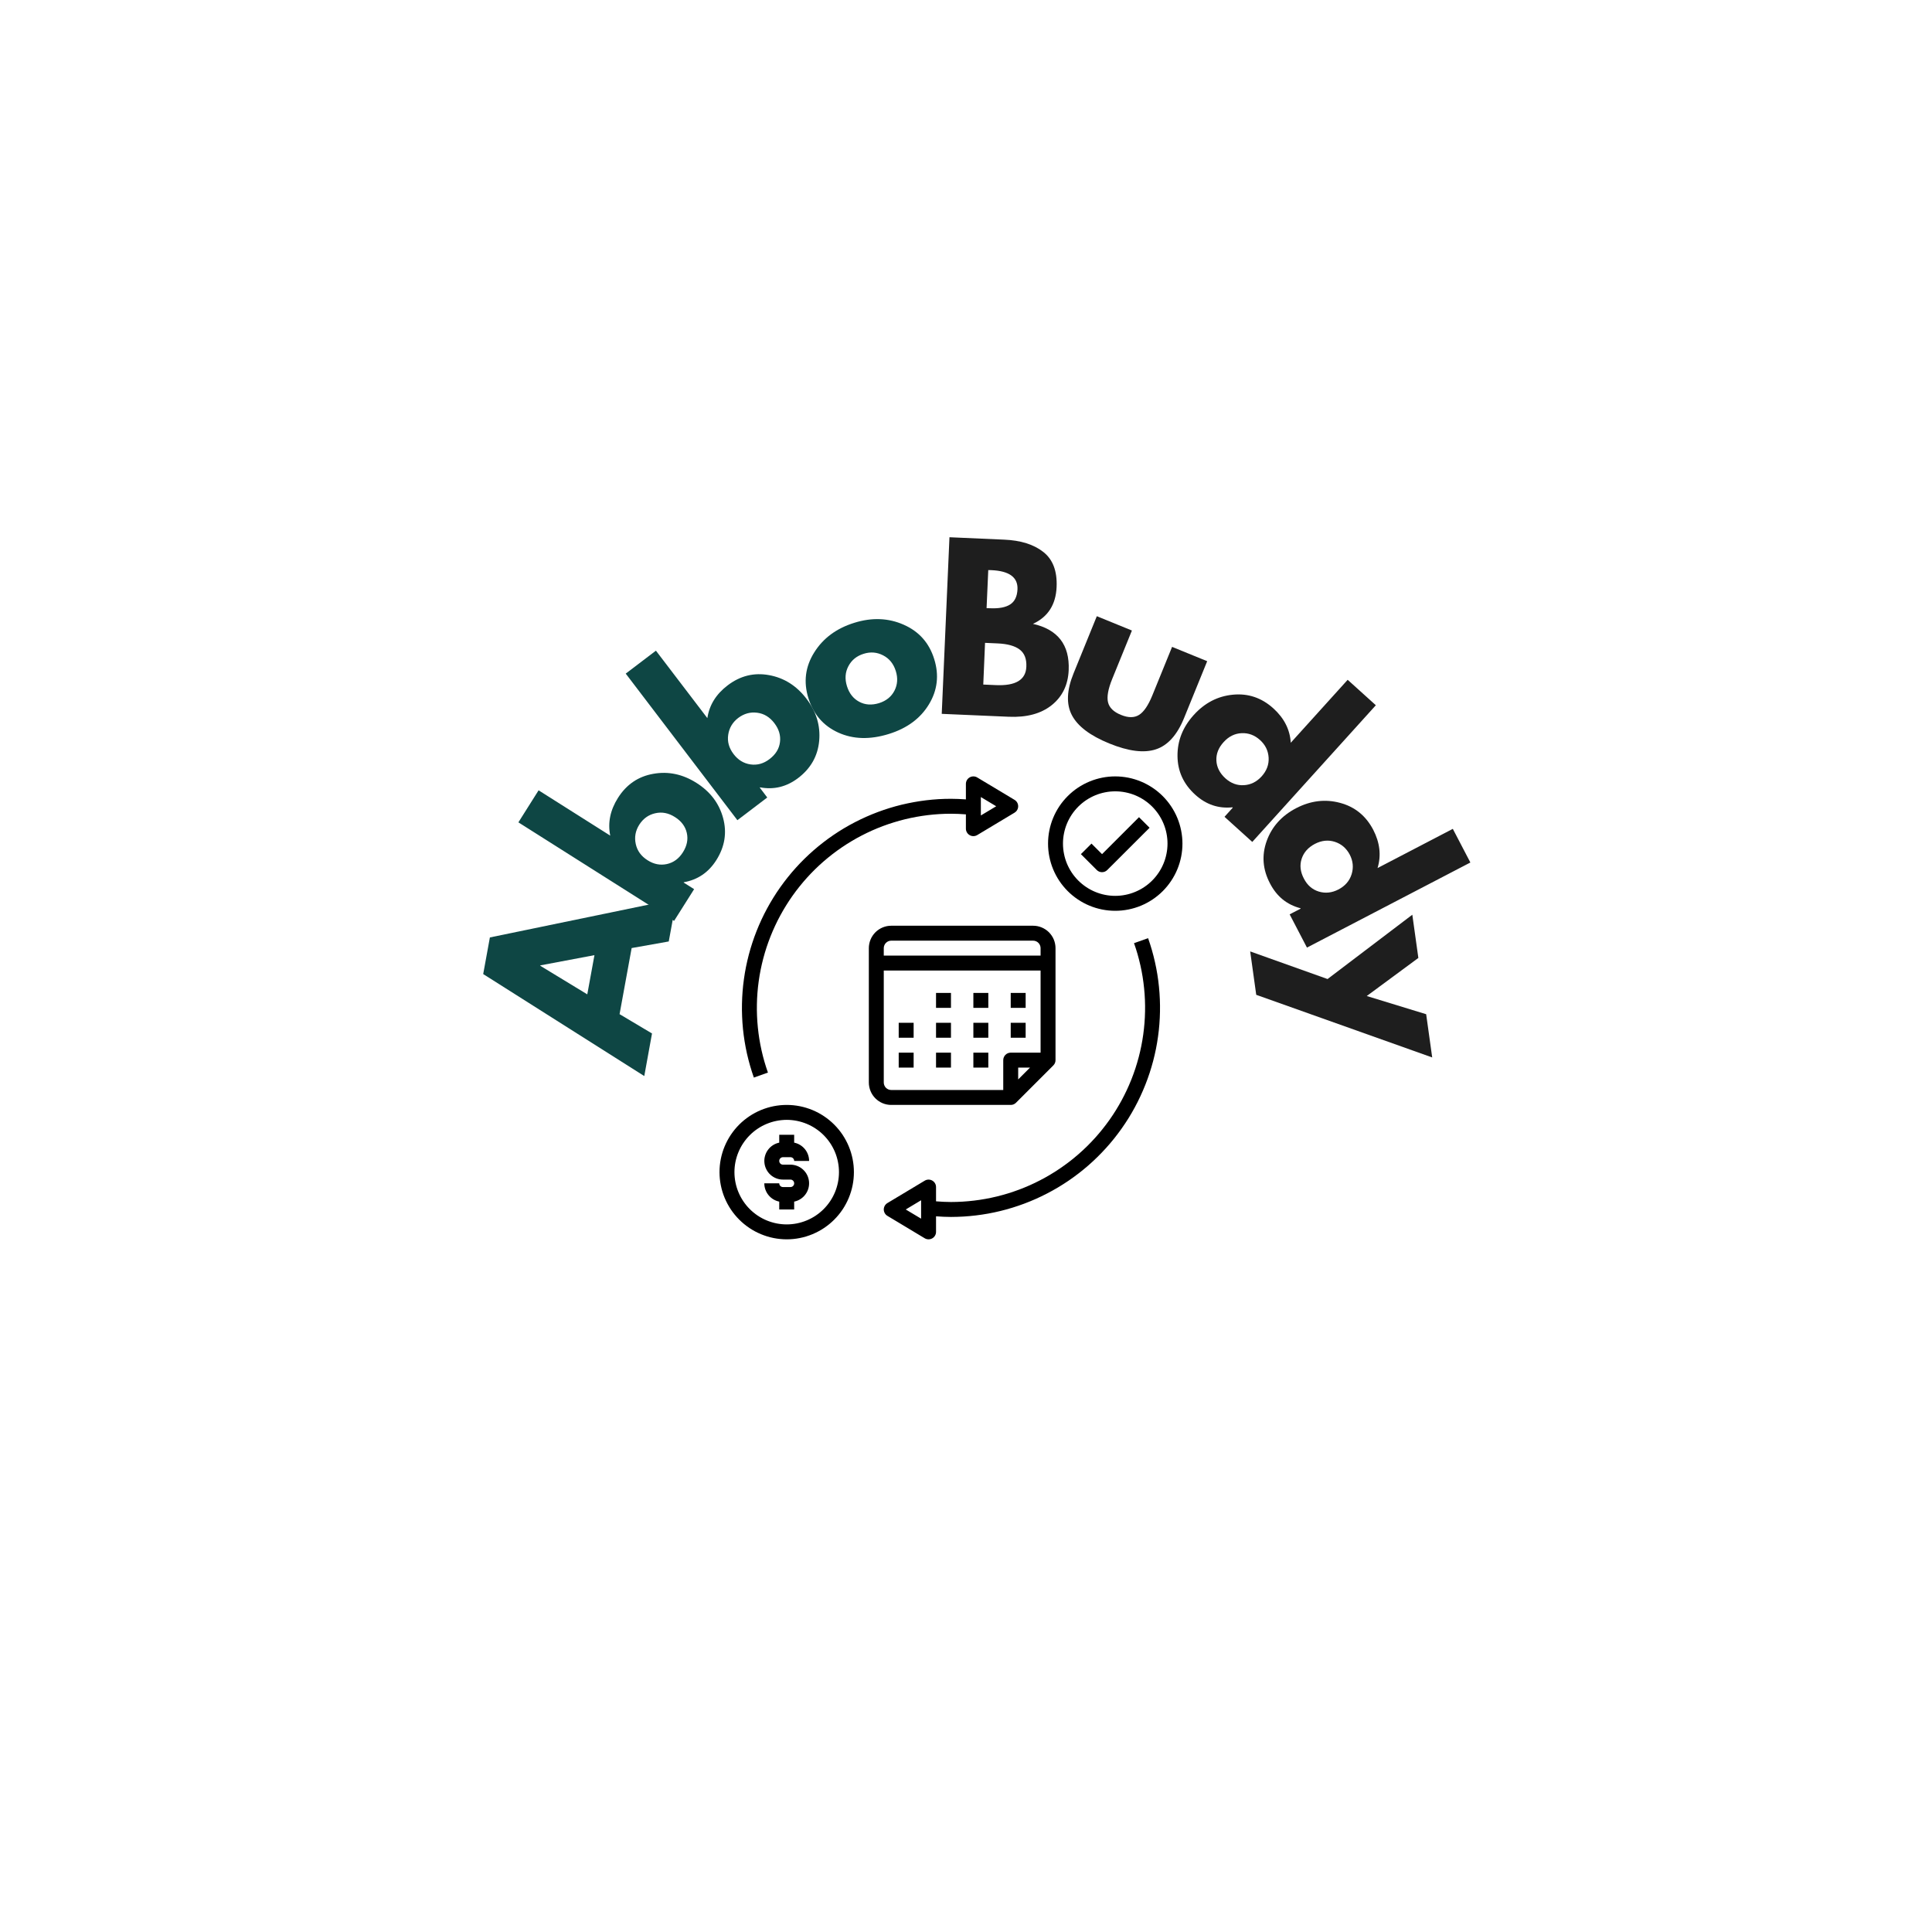 <svg xmlns="http://www.w3.org/2000/svg" xmlns:xlink="http://www.w3.org/1999/xlink" width="500" zoomAndPan="magnify" viewBox="0 0 375 375" height="500" preserveAspectRatio="xMidYMid meet" version="1.0"><defs><g/><clipPath id="12ab5be061"><path d="M 203 150.699 L 229.582 150.699 L 229.582 177 L 203 177 Z M 203 150.699 " clip-rule="nonzero"/></clipPath><clipPath id="8ebee8521c"><path d="M 139.582 214 L 166 214 L 166 240.699 L 139.582 240.699 Z M 139.582 214 " clip-rule="nonzero"/></clipPath><clipPath id="514578860f"><path d="M 171 182 L 226 182 L 226 240.699 L 171 240.699 Z M 171 182 " clip-rule="nonzero"/></clipPath><clipPath id="ad0ba1f51b"><path d="M 144 150.699 L 198 150.699 L 198 210 L 144 210 Z M 144 150.699 " clip-rule="nonzero"/></clipPath></defs><g fill="#0e4644" fill-opacity="1"><g transform="translate(125.258, 207.706)"><g><path d="M -30.172 -25.75 L 6.062 -33.234 L 4.547 -24.969 L -2.656 -23.688 L -5 -10.859 L 1.297 -7.109 L -0.203 1.156 L -31.469 -18.641 Z M -9.875 -22.312 L -20.375 -20.328 L -20.391 -20.25 L -11.266 -14.703 Z M -9.875 -22.312 "/></g></g></g><g fill="#0e4644" fill-opacity="1"><g transform="translate(129.495, 180.852)"><g><path d="M -2.688 -30.656 C 0.227 -31.176 3.02 -30.586 5.688 -28.891 C 8.363 -27.203 10.086 -24.93 10.859 -22.078 C 11.629 -19.234 11.191 -16.508 9.547 -13.906 C 8.035 -11.52 5.93 -10.086 3.234 -9.609 L 3.203 -9.547 L 5.234 -8.266 L 1.344 -2.109 L -28.875 -21.234 L -24.953 -27.453 L -11.047 -18.656 C -11.555 -21.156 -11.055 -23.598 -9.547 -25.984 C -7.898 -28.586 -5.613 -30.145 -2.688 -30.656 Z M 3.812 -19.188 C 3.52 -20.457 2.75 -21.484 1.5 -22.266 C 0.258 -23.055 -1.008 -23.301 -2.312 -23 C -3.625 -22.707 -4.66 -21.961 -5.422 -20.766 C -6.16 -19.586 -6.383 -18.344 -6.094 -17.031 C -5.812 -15.719 -5.047 -14.664 -3.797 -13.875 C -2.586 -13.102 -1.336 -12.859 -0.047 -13.141 C 1.242 -13.43 2.273 -14.188 3.047 -15.406 C 3.848 -16.664 4.102 -17.926 3.812 -19.188 Z M 3.812 -19.188 "/></g></g></g><g fill="#0e4644" fill-opacity="1"><g transform="translate(141.142, 160.716)"><g><path d="M 8.141 -29.672 C 11.055 -29.141 13.473 -27.613 15.391 -25.094 C 17.305 -22.582 18.129 -19.852 17.859 -16.906 C 17.586 -13.969 16.227 -11.566 13.781 -9.703 C 11.531 -7.992 9.066 -7.391 6.391 -7.891 L 6.328 -7.844 L 7.781 -5.922 L 1.984 -1.516 L -19.688 -29.969 L -13.828 -34.422 L -3.844 -21.328 C -3.469 -23.859 -2.156 -25.977 0.094 -27.688 C 2.539 -29.551 5.223 -30.211 8.141 -29.672 Z M 10.25 -16.672 C 10.414 -17.961 10.051 -19.191 9.156 -20.359 C 8.258 -21.535 7.148 -22.207 5.828 -22.375 C 4.504 -22.551 3.273 -22.211 2.141 -21.359 C 1.047 -20.516 0.398 -19.426 0.203 -18.094 C 0.004 -16.77 0.352 -15.52 1.25 -14.344 C 2.125 -13.195 3.219 -12.531 4.531 -12.344 C 5.852 -12.156 7.082 -12.5 8.219 -13.375 C 9.414 -14.281 10.094 -15.379 10.25 -16.672 Z M 10.25 -16.672 "/></g></g></g><g fill="#0e4644" fill-opacity="1"><g transform="translate(159.158, 145.96)"><g><path d="M 3.547 -3.766 C 0.66 -5.078 -1.27 -7.305 -2.25 -10.453 C -3.227 -13.598 -2.852 -16.551 -1.125 -19.312 C 0.602 -22.082 3.203 -24.004 6.672 -25.078 C 10.086 -26.141 13.281 -26.016 16.25 -24.703 C 19.227 -23.391 21.203 -21.164 22.172 -18.031 C 23.148 -14.906 22.805 -11.973 21.141 -9.234 C 19.484 -6.504 16.895 -4.594 13.375 -3.5 C 9.719 -2.363 6.441 -2.453 3.547 -3.766 Z M 5.516 -16.656 C 4.891 -15.477 4.797 -14.188 5.234 -12.781 C 5.672 -11.375 6.461 -10.363 7.609 -9.75 C 8.754 -9.133 10.039 -9.047 11.469 -9.484 C 12.852 -9.922 13.848 -10.723 14.453 -11.891 C 15.055 -13.066 15.145 -14.336 14.719 -15.703 C 14.281 -17.117 13.461 -18.133 12.266 -18.75 C 11.066 -19.375 9.805 -19.477 8.484 -19.062 C 7.129 -18.645 6.141 -17.844 5.516 -16.656 Z M 5.516 -16.656 "/></g></g></g><g fill="#1e1e1e" fill-opacity="1"><g transform="translate(180.29, 138.449)"><g><path d="M 4 -34.172 L 14.625 -33.703 C 17.844 -33.566 20.375 -32.77 22.219 -31.312 C 24.07 -29.863 24.93 -27.598 24.797 -24.516 C 24.648 -21.086 23.117 -18.703 20.203 -17.359 C 25.035 -16.273 27.348 -13.281 27.141 -8.375 C 27.016 -5.5 25.914 -3.234 23.844 -1.578 C 21.77 0.078 18.988 0.828 15.5 0.672 L 2.5 0.109 Z M 11.203 -20.406 L 11.828 -20.391 C 13.578 -20.305 14.895 -20.551 15.781 -21.125 C 16.664 -21.695 17.141 -22.676 17.203 -24.062 C 17.305 -26.383 15.625 -27.625 12.156 -27.781 L 11.531 -27.797 Z M 10.562 -5.578 L 13.016 -5.469 C 16.848 -5.301 18.816 -6.488 18.922 -9.031 C 18.992 -10.551 18.562 -11.664 17.625 -12.375 C 16.695 -13.082 15.273 -13.477 13.359 -13.562 L 10.906 -13.672 Z M 10.562 -5.578 "/></g></g></g><g fill="#1e1e1e" fill-opacity="1"><g transform="translate(202.923, 138.588)"><g><path d="M 16.781 -16.203 L 12.953 -6.797 C 12.16 -4.848 11.891 -3.344 12.141 -2.281 C 12.398 -1.219 13.238 -0.398 14.656 0.172 C 16.07 0.754 17.242 0.754 18.172 0.172 C 19.098 -0.41 19.957 -1.676 20.75 -3.625 L 24.578 -13.031 L 31.391 -10.25 L 26.891 0.812 C 25.547 4.094 23.723 6.109 21.422 6.859 C 19.129 7.617 16.117 7.238 12.391 5.719 C 8.672 4.207 6.25 2.375 5.125 0.219 C 4.008 -1.926 4.125 -4.641 5.469 -7.922 L 9.969 -18.984 Z M 16.781 -16.203 "/></g></g></g><g fill="#1e1e1e" fill-opacity="1"><g transform="translate(223.848, 146.043)"><g><path d="M 4.703 0.688 C 4.68 -2.258 5.727 -4.906 7.844 -7.25 C 9.969 -9.602 12.504 -10.922 15.453 -11.203 C 18.41 -11.492 21.031 -10.609 23.312 -8.547 C 25.414 -6.641 26.539 -4.414 26.688 -1.875 L 37.734 -14.094 L 43.203 -9.156 L 19.219 17.375 L 13.828 12.5 L 15.438 10.719 L 15.359 10.656 C 12.66 10.938 10.258 10.125 8.156 8.219 C 5.875 6.156 4.723 3.645 4.703 0.688 Z M 17.141 -3.734 C 15.805 -3.672 14.645 -3.094 13.656 -2 C 12.664 -0.914 12.195 0.27 12.25 1.562 C 12.312 2.863 12.895 4.02 14 5.031 C 15.082 6 16.281 6.441 17.594 6.359 C 18.914 6.285 20.062 5.719 21.031 4.656 C 22.02 3.562 22.473 2.344 22.391 1 C 22.305 -0.344 21.75 -1.477 20.719 -2.406 C 19.676 -3.352 18.484 -3.797 17.141 -3.734 Z M 17.141 -3.734 "/></g></g></g><g fill="#1e1e1e" fill-opacity="1"><g transform="translate(241.711, 160.943)"><g><path d="M 4.156 2.281 C 5.164 -0.5 7.07 -2.617 9.875 -4.078 C 12.688 -5.535 15.523 -5.879 18.391 -5.109 C 21.254 -4.348 23.398 -2.609 24.828 0.109 C 26.129 2.629 26.41 5.109 25.672 7.547 L 40.281 -0.062 L 43.688 6.469 L 11.969 22.984 L 8.609 16.531 L 10.75 15.422 L 10.703 15.344 C 8.066 14.656 6.098 13.051 4.797 10.531 C 3.367 7.812 3.156 5.062 4.156 2.281 Z M 17.375 2.453 C 16.102 2.047 14.812 2.18 13.5 2.859 C 12.195 3.547 11.344 4.508 10.938 5.75 C 10.531 6.988 10.676 8.27 11.375 9.594 C 12.039 10.883 13.004 11.723 14.266 12.109 C 15.535 12.492 16.805 12.359 18.078 11.703 C 19.391 11.016 20.242 10.023 20.641 8.734 C 21.035 7.441 20.914 6.18 20.281 4.953 C 19.625 3.703 18.656 2.867 17.375 2.453 Z M 17.375 2.453 "/></g></g></g><g fill="#1e1e1e" fill-opacity="1"><g transform="translate(253.099, 181.296)"><g><path d="M 23.719 15.562 L 24.891 23.953 L -9.266 11.797 L -10.438 3.375 L 4.578 8.734 L 21.031 -3.75 L 22.203 4.641 L 12.188 12.031 Z M 23.719 15.562 "/></g></g></g><path fill="#000000" d="M 200.527 179.684 L 172.988 179.684 C 172.703 179.684 172.422 179.711 172.141 179.766 C 171.863 179.824 171.59 179.906 171.324 180.016 C 171.062 180.125 170.812 180.258 170.574 180.418 C 170.336 180.574 170.117 180.754 169.914 180.957 C 169.715 181.16 169.531 181.379 169.375 181.617 C 169.215 181.852 169.082 182.105 168.973 182.367 C 168.863 182.633 168.781 182.902 168.727 183.184 C 168.668 183.465 168.641 183.746 168.641 184.031 L 168.641 210.117 C 168.641 210.402 168.668 210.688 168.727 210.965 C 168.781 211.246 168.863 211.52 168.973 211.781 C 169.082 212.047 169.215 212.297 169.375 212.535 C 169.531 212.77 169.715 212.992 169.914 213.191 C 170.117 213.395 170.336 213.574 170.574 213.734 C 170.812 213.891 171.062 214.027 171.324 214.137 C 171.59 214.246 171.863 214.328 172.141 214.383 C 172.422 214.438 172.703 214.465 172.988 214.465 L 196.18 214.465 C 196.578 214.465 196.918 214.324 197.203 214.043 L 204.449 206.797 C 204.73 206.512 204.875 206.172 204.875 205.77 L 204.875 184.031 C 204.875 183.746 204.848 183.465 204.789 183.184 C 204.734 182.902 204.652 182.633 204.543 182.367 C 204.434 182.105 204.301 181.852 204.141 181.617 C 203.98 181.379 203.801 181.16 203.602 180.957 C 203.398 180.754 203.18 180.574 202.941 180.418 C 202.703 180.258 202.453 180.125 202.191 180.016 C 201.926 179.906 201.652 179.824 201.375 179.766 C 201.094 179.711 200.812 179.684 200.527 179.684 Z M 197.629 209.52 L 197.629 207.219 L 199.926 207.219 Z M 201.977 204.32 L 196.18 204.32 C 195.984 204.32 195.801 204.359 195.625 204.43 C 195.445 204.504 195.289 204.609 195.152 204.746 C 195.016 204.883 194.914 205.039 194.84 205.215 C 194.766 205.395 194.73 205.578 194.73 205.77 L 194.73 211.566 L 172.988 211.566 C 172.797 211.566 172.613 211.531 172.434 211.457 C 172.258 211.383 172.102 211.277 171.965 211.145 C 171.828 211.008 171.723 210.852 171.652 210.672 C 171.578 210.496 171.539 210.309 171.539 210.117 L 171.539 188.379 L 201.977 188.379 Z M 201.977 185.48 L 171.539 185.48 L 171.539 184.031 C 171.539 183.84 171.578 183.652 171.652 183.477 C 171.723 183.301 171.828 183.141 171.965 183.008 C 172.102 182.871 172.258 182.766 172.434 182.691 C 172.613 182.617 172.797 182.582 172.988 182.582 L 200.527 182.582 C 200.719 182.582 200.902 182.617 201.082 182.691 C 201.258 182.766 201.414 182.871 201.551 183.008 C 201.688 183.141 201.793 183.301 201.863 183.477 C 201.938 183.652 201.977 183.84 201.977 184.031 Z M 201.977 185.48 " fill-opacity="1" fill-rule="nonzero"/><path fill="#000000" d="M 181.684 192.727 L 184.582 192.727 L 184.582 195.625 L 181.684 195.625 Z M 181.684 192.727 " fill-opacity="1" fill-rule="nonzero"/><path fill="#000000" d="M 188.93 192.727 L 191.832 192.727 L 191.832 195.625 L 188.93 195.625 Z M 188.93 192.727 " fill-opacity="1" fill-rule="nonzero"/><path fill="#000000" d="M 196.18 192.727 L 199.078 192.727 L 199.078 195.625 L 196.18 195.625 Z M 196.18 192.727 " fill-opacity="1" fill-rule="nonzero"/><path fill="#000000" d="M 181.684 198.523 L 184.582 198.523 L 184.582 201.422 L 181.684 201.422 Z M 181.684 198.523 " fill-opacity="1" fill-rule="nonzero"/><path fill="#000000" d="M 174.438 198.523 L 177.336 198.523 L 177.336 201.422 L 174.438 201.422 Z M 174.438 198.523 " fill-opacity="1" fill-rule="nonzero"/><path fill="#000000" d="M 188.93 198.523 L 191.832 198.523 L 191.832 201.422 L 188.93 201.422 Z M 188.93 198.523 " fill-opacity="1" fill-rule="nonzero"/><path fill="#000000" d="M 181.684 204.32 L 184.582 204.32 L 184.582 207.219 L 181.684 207.219 Z M 181.684 204.32 " fill-opacity="1" fill-rule="nonzero"/><path fill="#000000" d="M 174.438 204.32 L 177.336 204.32 L 177.336 207.219 L 174.438 207.219 Z M 174.438 204.32 " fill-opacity="1" fill-rule="nonzero"/><path fill="#000000" d="M 188.93 204.32 L 191.832 204.32 L 191.832 207.219 L 188.93 207.219 Z M 188.93 204.32 " fill-opacity="1" fill-rule="nonzero"/><path fill="#000000" d="M 196.18 198.523 L 199.078 198.523 L 199.078 201.422 L 196.18 201.422 Z M 196.18 198.523 " fill-opacity="1" fill-rule="nonzero"/><g clip-path="url(#12ab5be061)"><path fill="#000000" d="M 216.469 150.699 C 215.613 150.699 214.762 150.781 213.922 150.949 C 213.082 151.117 212.27 151.363 211.477 151.691 C 210.684 152.02 209.934 152.422 209.223 152.895 C 208.508 153.371 207.852 153.914 207.246 154.52 C 206.641 155.125 206.098 155.781 205.621 156.496 C 205.148 157.207 204.746 157.957 204.418 158.75 C 204.09 159.543 203.844 160.355 203.676 161.195 C 203.508 162.035 203.426 162.887 203.426 163.742 C 203.426 164.598 203.508 165.445 203.676 166.285 C 203.844 167.125 204.09 167.941 204.418 168.734 C 204.746 169.523 205.148 170.277 205.621 170.988 C 206.098 171.699 206.641 172.359 207.246 172.965 C 207.852 173.57 208.508 174.109 209.223 174.586 C 209.934 175.062 210.684 175.465 211.477 175.793 C 212.27 176.121 213.082 176.367 213.922 176.535 C 214.762 176.703 215.613 176.785 216.469 176.785 C 217.324 176.785 218.172 176.703 219.012 176.535 C 219.852 176.367 220.668 176.121 221.461 175.793 C 222.25 175.465 223.004 175.062 223.715 174.586 C 224.426 174.109 225.086 173.57 225.691 172.965 C 226.297 172.359 226.836 171.699 227.312 170.988 C 227.789 170.277 228.191 169.523 228.52 168.734 C 228.848 167.941 229.094 167.125 229.262 166.285 C 229.43 165.445 229.512 164.598 229.512 163.742 C 229.512 162.887 229.426 162.039 229.258 161.199 C 229.09 160.359 228.844 159.543 228.516 158.754 C 228.188 157.961 227.785 157.211 227.309 156.5 C 226.832 155.785 226.293 155.129 225.688 154.523 C 225.082 153.918 224.422 153.375 223.711 152.902 C 223 152.426 222.246 152.023 221.457 151.695 C 220.668 151.367 219.852 151.117 219.012 150.949 C 218.172 150.785 217.324 150.699 216.469 150.699 Z M 216.469 173.887 C 215.801 173.887 215.141 173.82 214.488 173.691 C 213.836 173.562 213.199 173.367 212.586 173.113 C 211.969 172.859 211.387 172.547 210.832 172.176 C 210.277 171.805 209.766 171.387 209.293 170.914 C 208.824 170.445 208.402 169.93 208.031 169.379 C 207.664 168.824 207.352 168.238 207.094 167.625 C 206.84 167.008 206.648 166.375 206.52 165.719 C 206.387 165.066 206.324 164.406 206.324 163.742 C 206.324 163.074 206.387 162.414 206.52 161.762 C 206.648 161.109 206.84 160.473 207.094 159.859 C 207.352 159.242 207.664 158.66 208.031 158.105 C 208.402 157.551 208.824 157.039 209.293 156.566 C 209.766 156.098 210.277 155.676 210.832 155.305 C 211.387 154.938 211.969 154.625 212.586 154.367 C 213.199 154.113 213.836 153.922 214.488 153.793 C 215.141 153.66 215.801 153.598 216.469 153.598 C 217.133 153.598 217.793 153.66 218.445 153.793 C 219.102 153.922 219.734 154.113 220.352 154.367 C 220.965 154.625 221.551 154.938 222.105 155.305 C 222.656 155.676 223.172 156.098 223.641 156.566 C 224.113 157.039 224.531 157.551 224.902 158.105 C 225.273 158.66 225.586 159.242 225.84 159.859 C 226.094 160.473 226.289 161.109 226.418 161.762 C 226.547 162.414 226.613 163.074 226.613 163.742 C 226.613 164.406 226.547 165.066 226.414 165.719 C 226.285 166.371 226.094 167.008 225.836 167.621 C 225.582 168.238 225.27 168.82 224.898 169.375 C 224.527 169.93 224.109 170.441 223.637 170.91 C 223.168 171.383 222.656 171.801 222.102 172.172 C 221.547 172.543 220.965 172.855 220.348 173.109 C 219.734 173.367 219.098 173.559 218.445 173.688 C 217.793 173.82 217.133 173.887 216.469 173.887 Z M 216.469 173.887 " fill-opacity="1" fill-rule="nonzero"/></g><g clip-path="url(#8ebee8521c)"><path fill="#000000" d="M 152.699 240.555 C 153.555 240.555 154.406 240.469 155.246 240.301 C 156.086 240.137 156.898 239.887 157.691 239.559 C 158.484 239.23 159.234 238.832 159.945 238.355 C 160.66 237.879 161.316 237.34 161.922 236.734 C 162.527 236.129 163.07 235.469 163.547 234.758 C 164.02 234.043 164.422 233.293 164.75 232.5 C 165.078 231.711 165.324 230.895 165.492 230.055 C 165.66 229.215 165.742 228.367 165.742 227.508 C 165.742 226.652 165.66 225.805 165.492 224.965 C 165.324 224.125 165.078 223.309 164.75 222.52 C 164.422 221.727 164.02 220.977 163.547 220.262 C 163.07 219.551 162.527 218.891 161.922 218.285 C 161.316 217.68 160.66 217.141 159.945 216.664 C 159.234 216.188 158.484 215.785 157.691 215.457 C 156.898 215.133 156.086 214.883 155.246 214.715 C 154.406 214.551 153.555 214.465 152.699 214.465 C 151.844 214.465 150.996 214.551 150.156 214.715 C 149.316 214.883 148.5 215.133 147.707 215.457 C 146.918 215.785 146.164 216.188 145.453 216.664 C 144.742 217.141 144.082 217.68 143.477 218.285 C 142.871 218.891 142.332 219.551 141.855 220.262 C 141.379 220.977 140.977 221.727 140.648 222.52 C 140.32 223.309 140.074 224.125 139.906 224.965 C 139.738 225.805 139.656 226.652 139.656 227.508 C 139.656 228.367 139.742 229.215 139.91 230.055 C 140.078 230.895 140.324 231.707 140.652 232.5 C 140.98 233.289 141.383 234.039 141.859 234.754 C 142.336 235.465 142.875 236.121 143.48 236.727 C 144.086 237.332 144.746 237.875 145.457 238.352 C 146.168 238.828 146.918 239.227 147.711 239.555 C 148.5 239.883 149.316 240.133 150.156 240.301 C 150.996 240.469 151.844 240.551 152.699 240.555 Z M 152.699 217.363 C 153.367 217.363 154.027 217.43 154.68 217.559 C 155.332 217.691 155.965 217.883 156.582 218.137 C 157.199 218.391 157.781 218.703 158.336 219.074 C 158.891 219.445 159.402 219.863 159.875 220.336 C 160.344 220.809 160.766 221.32 161.137 221.875 C 161.504 222.426 161.816 223.012 162.074 223.629 C 162.328 224.242 162.52 224.879 162.648 225.531 C 162.781 226.184 162.844 226.844 162.844 227.508 C 162.844 228.176 162.781 228.836 162.648 229.488 C 162.52 230.141 162.328 230.777 162.074 231.391 C 161.816 232.008 161.504 232.594 161.137 233.145 C 160.766 233.699 160.344 234.211 159.875 234.684 C 159.402 235.152 158.891 235.574 158.336 235.945 C 157.781 236.316 157.199 236.629 156.582 236.883 C 155.965 237.137 155.332 237.328 154.68 237.461 C 154.027 237.59 153.367 237.656 152.699 237.656 C 152.035 237.656 151.375 237.59 150.719 237.461 C 150.066 237.328 149.434 237.137 148.816 236.883 C 148.203 236.629 147.617 236.316 147.062 235.945 C 146.508 235.574 145.996 235.152 145.527 234.684 C 145.055 234.211 144.633 233.699 144.266 233.145 C 143.895 232.594 143.582 232.008 143.328 231.391 C 143.07 230.777 142.879 230.141 142.75 229.488 C 142.621 228.836 142.555 228.176 142.555 227.508 C 142.555 226.844 142.621 226.184 142.75 225.531 C 142.883 224.879 143.074 224.246 143.332 223.629 C 143.586 223.016 143.898 222.43 144.27 221.875 C 144.641 221.324 145.059 220.812 145.531 220.34 C 146 219.867 146.512 219.449 147.066 219.078 C 147.621 218.707 148.203 218.395 148.82 218.141 C 149.434 217.887 150.07 217.691 150.723 217.562 C 151.375 217.43 152.035 217.367 152.699 217.363 Z M 152.699 217.363 " fill-opacity="1" fill-rule="nonzero"/></g><path fill="#000000" d="M 213.906 165.789 L 211.855 163.742 L 209.801 165.789 L 212.875 168.863 C 213.012 169 213.168 169.105 213.344 169.18 C 213.523 169.254 213.707 169.289 213.898 169.289 C 214.094 169.289 214.277 169.254 214.453 169.18 C 214.633 169.105 214.789 169 214.926 168.863 L 223.133 160.668 L 221.078 158.617 Z M 213.906 165.789 " fill-opacity="1" fill-rule="nonzero"/><path fill="#000000" d="M 153.426 230.406 L 151.977 230.406 C 151.773 230.406 151.605 230.336 151.461 230.195 C 151.32 230.055 151.25 229.883 151.25 229.684 L 148.352 229.684 C 148.352 230.102 148.422 230.508 148.562 230.898 C 148.703 231.293 148.906 231.652 149.168 231.973 C 149.434 232.297 149.742 232.566 150.102 232.785 C 150.457 233 150.84 233.148 151.25 233.234 L 151.25 234.758 L 154.148 234.758 L 154.148 233.234 C 154.59 233.145 154.996 232.977 155.375 232.734 C 155.754 232.492 156.074 232.191 156.34 231.828 C 156.605 231.469 156.797 231.07 156.918 230.637 C 157.035 230.207 157.07 229.766 157.027 229.32 C 156.98 228.871 156.855 228.449 156.656 228.051 C 156.453 227.648 156.184 227.297 155.852 226.996 C 155.52 226.695 155.145 226.465 154.727 226.305 C 154.305 226.141 153.871 226.062 153.426 226.059 L 151.977 226.059 C 151.773 226.059 151.605 225.988 151.461 225.848 C 151.32 225.707 151.25 225.535 151.25 225.336 C 151.25 225.137 151.32 224.965 151.461 224.824 C 151.605 224.684 151.773 224.609 151.977 224.609 L 153.426 224.609 C 153.625 224.609 153.797 224.684 153.938 224.824 C 154.078 224.965 154.148 225.137 154.148 225.336 L 157.047 225.336 C 157.047 224.918 156.977 224.512 156.836 224.121 C 156.695 223.727 156.496 223.367 156.23 223.043 C 155.965 222.723 155.656 222.453 155.297 222.234 C 154.941 222.02 154.559 221.871 154.148 221.785 L 154.148 220.262 L 151.25 220.262 L 151.25 221.785 C 150.812 221.875 150.402 222.043 150.023 222.285 C 149.648 222.527 149.324 222.828 149.059 223.191 C 148.793 223.551 148.602 223.949 148.484 224.383 C 148.363 224.812 148.328 225.254 148.375 225.699 C 148.418 226.145 148.543 226.57 148.746 226.969 C 148.949 227.371 149.215 227.723 149.547 228.023 C 149.879 228.324 150.254 228.555 150.676 228.715 C 151.094 228.879 151.527 228.957 151.977 228.957 L 153.426 228.957 C 153.625 228.957 153.797 229.031 153.938 229.172 C 154.078 229.312 154.148 229.484 154.148 229.684 C 154.148 229.883 154.078 230.055 153.938 230.195 C 153.797 230.336 153.625 230.406 153.426 230.406 Z M 153.426 230.406 " fill-opacity="1" fill-rule="nonzero"/><g clip-path="url(#514578860f)"><path fill="#000000" d="M 184.582 233.309 C 183.633 233.309 182.66 233.254 181.684 233.176 L 181.684 230.406 C 181.684 230.148 181.621 229.902 181.488 229.68 C 181.355 229.453 181.176 229.277 180.949 229.148 C 180.723 229.02 180.477 228.957 180.219 228.961 C 179.957 228.961 179.715 229.031 179.488 229.168 L 172.242 233.516 C 172.137 233.578 172.039 233.656 171.953 233.746 C 171.863 233.836 171.789 233.934 171.73 234.043 C 171.668 234.152 171.621 234.266 171.59 234.387 C 171.559 234.508 171.539 234.633 171.539 234.758 C 171.539 234.883 171.559 235.004 171.59 235.125 C 171.621 235.246 171.668 235.359 171.73 235.469 C 171.789 235.578 171.863 235.676 171.953 235.766 C 172.039 235.855 172.137 235.934 172.242 235.996 L 179.488 240.348 C 179.715 240.48 179.957 240.551 180.219 240.551 C 180.477 240.555 180.723 240.492 180.949 240.363 C 181.176 240.238 181.355 240.059 181.488 239.832 C 181.621 239.609 181.684 239.363 181.684 239.105 L 181.684 236.086 C 182.66 236.156 183.633 236.207 184.582 236.207 C 185.391 236.203 186.199 236.18 187.004 236.133 C 187.812 236.082 188.617 236.012 189.418 235.914 C 190.219 235.816 191.02 235.699 191.812 235.555 C 192.609 235.41 193.398 235.242 194.184 235.051 C 194.969 234.859 195.746 234.645 196.516 234.406 C 197.289 234.168 198.055 233.906 198.809 233.625 C 199.566 233.34 200.312 233.035 201.051 232.707 C 201.789 232.379 202.52 232.027 203.234 231.656 C 203.953 231.285 204.656 230.895 205.352 230.48 C 206.047 230.066 206.727 229.633 207.395 229.18 C 208.062 228.723 208.715 228.25 209.355 227.758 C 209.996 227.262 210.621 226.75 211.23 226.223 C 211.84 225.691 212.43 225.141 213.008 224.574 C 213.582 224.012 214.145 223.426 214.684 222.828 C 215.227 222.23 215.75 221.613 216.254 220.984 C 216.758 220.352 217.246 219.707 217.711 219.047 C 218.176 218.387 218.625 217.715 219.051 217.031 C 219.477 216.344 219.883 215.645 220.266 214.934 C 220.652 214.223 221.012 213.504 221.355 212.77 C 221.695 212.039 222.016 211.297 222.312 210.547 C 222.609 209.797 222.887 209.035 223.137 208.27 C 223.387 207.5 223.617 206.727 223.824 205.945 C 224.027 205.164 224.211 204.379 224.371 203.586 C 224.527 202.793 224.664 201.996 224.773 201.195 C 224.887 200.398 224.973 199.594 225.035 198.789 C 225.098 197.984 225.137 197.176 225.152 196.371 C 225.168 195.562 225.16 194.754 225.125 193.949 C 225.094 193.141 225.035 192.336 224.953 191.531 C 224.875 190.727 224.77 189.926 224.641 189.129 C 224.512 188.332 224.359 187.539 224.18 186.75 C 224.004 185.961 223.805 185.18 223.582 184.402 C 223.359 183.629 223.113 182.859 222.844 182.098 L 220.113 183.066 C 220.363 183.773 220.594 184.488 220.801 185.211 C 221.004 185.93 221.191 186.656 221.355 187.391 C 221.52 188.121 221.66 188.855 221.781 189.598 C 221.898 190.34 221.996 191.082 222.07 191.828 C 222.148 192.574 222.199 193.32 222.23 194.07 C 222.262 194.82 222.27 195.57 222.254 196.32 C 222.242 197.07 222.203 197.82 222.145 198.566 C 222.086 199.312 222.004 200.059 221.902 200.801 C 221.801 201.547 221.672 202.285 221.527 203.02 C 221.379 203.754 221.211 204.484 221.02 205.211 C 220.828 205.938 220.613 206.656 220.383 207.367 C 220.148 208.082 219.891 208.785 219.617 209.484 C 219.34 210.18 219.043 210.867 218.727 211.547 C 218.41 212.227 218.07 212.898 217.715 213.559 C 217.359 214.219 216.98 214.863 216.586 215.504 C 216.191 216.141 215.777 216.766 215.344 217.375 C 214.91 217.988 214.457 218.586 213.988 219.172 C 213.52 219.758 213.035 220.328 212.531 220.887 C 212.027 221.441 211.512 221.984 210.977 222.508 C 210.441 223.035 209.891 223.543 209.324 224.035 C 208.758 224.527 208.18 225.004 207.586 225.461 C 206.992 225.918 206.383 226.359 205.762 226.781 C 205.145 227.203 204.512 227.605 203.867 227.988 C 203.223 228.375 202.566 228.738 201.902 229.082 C 201.234 229.43 200.559 229.754 199.875 230.059 C 199.188 230.363 198.496 230.645 197.793 230.91 C 197.09 231.172 196.379 231.414 195.664 231.637 C 194.945 231.855 194.223 232.055 193.496 232.234 C 192.766 232.41 192.035 232.566 191.297 232.699 C 190.559 232.836 189.816 232.945 189.07 233.035 C 188.328 233.125 187.582 233.191 186.832 233.238 C 186.082 233.285 185.332 233.305 184.582 233.309 Z M 178.785 236.543 L 175.805 234.758 L 178.785 232.969 Z M 178.785 236.543 " fill-opacity="1" fill-rule="nonzero"/></g><g clip-path="url(#ad0ba1f51b)"><path fill="#000000" d="M 184.582 157.945 C 185.527 157.945 186.492 157.992 187.48 158.066 L 187.48 160.844 C 187.48 161.105 187.547 161.348 187.68 161.574 C 187.812 161.797 187.992 161.977 188.219 162.105 C 188.445 162.234 188.691 162.297 188.949 162.293 C 189.211 162.289 189.453 162.219 189.68 162.086 L 196.926 157.738 C 197.031 157.672 197.129 157.594 197.215 157.508 C 197.305 157.418 197.379 157.316 197.438 157.207 C 197.5 157.102 197.547 156.984 197.578 156.863 C 197.609 156.742 197.625 156.621 197.625 156.496 C 197.625 156.371 197.609 156.246 197.578 156.125 C 197.547 156.004 197.5 155.891 197.438 155.781 C 197.379 155.672 197.305 155.574 197.215 155.484 C 197.129 155.395 197.031 155.316 196.926 155.254 L 189.68 150.906 C 189.453 150.77 189.211 150.703 188.949 150.699 C 188.691 150.695 188.445 150.758 188.219 150.887 C 187.992 151.016 187.812 151.191 187.68 151.418 C 187.547 151.645 187.48 151.887 187.48 152.148 L 187.48 155.16 C 186.5 155.094 185.531 155.047 184.582 155.047 C 183.777 155.047 182.969 155.07 182.164 155.117 C 181.355 155.168 180.551 155.238 179.75 155.336 C 178.949 155.434 178.148 155.555 177.355 155.699 C 176.559 155.844 175.77 156.012 174.984 156.199 C 174.199 156.391 173.422 156.605 172.648 156.844 C 171.879 157.082 171.113 157.344 170.359 157.625 C 169.602 157.91 168.855 158.215 168.117 158.543 C 167.379 158.871 166.648 159.223 165.934 159.594 C 165.215 159.965 164.508 160.359 163.816 160.77 C 163.121 161.184 162.441 161.617 161.773 162.074 C 161.105 162.527 160.453 163 159.812 163.496 C 159.172 163.988 158.547 164.5 157.938 165.031 C 157.328 165.562 156.738 166.109 156.16 166.676 C 155.582 167.242 155.023 167.824 154.484 168.422 C 153.941 169.023 153.418 169.637 152.914 170.27 C 152.41 170.898 151.922 171.543 151.457 172.203 C 150.988 172.863 150.543 173.535 150.117 174.223 C 149.691 174.906 149.285 175.605 148.902 176.316 C 148.516 177.027 148.152 177.746 147.812 178.48 C 147.473 179.211 147.152 179.953 146.855 180.703 C 146.559 181.457 146.281 182.215 146.031 182.984 C 145.777 183.75 145.551 184.523 145.344 185.305 C 145.141 186.086 144.957 186.875 144.797 187.664 C 144.641 188.457 144.504 189.254 144.395 190.055 C 144.281 190.855 144.195 191.656 144.133 192.461 C 144.07 193.266 144.031 194.074 144.016 194.883 C 144 195.688 144.008 196.496 144.043 197.305 C 144.074 198.109 144.133 198.918 144.211 199.719 C 144.293 200.523 144.398 201.324 144.527 202.121 C 144.656 202.918 144.809 203.711 144.984 204.5 C 145.164 205.289 145.363 206.07 145.586 206.848 C 145.809 207.625 146.055 208.395 146.324 209.156 L 149.055 208.184 C 148.805 207.477 148.574 206.762 148.367 206.043 C 148.16 205.32 147.977 204.594 147.812 203.863 C 147.648 203.129 147.508 202.395 147.387 201.652 C 147.27 200.914 147.172 200.168 147.098 199.422 C 147.02 198.676 146.969 197.93 146.938 197.18 C 146.906 196.43 146.898 195.68 146.914 194.93 C 146.926 194.18 146.965 193.434 147.023 192.684 C 147.082 191.938 147.16 191.191 147.266 190.449 C 147.367 189.707 147.492 188.965 147.641 188.23 C 147.789 187.496 147.957 186.766 148.148 186.039 C 148.34 185.316 148.551 184.598 148.785 183.883 C 149.02 183.172 149.277 182.465 149.551 181.77 C 149.828 181.07 150.125 180.383 150.441 179.703 C 150.758 179.023 151.094 178.352 151.453 177.695 C 151.809 177.035 152.188 176.387 152.582 175.75 C 152.977 175.113 153.391 174.488 153.824 173.875 C 154.258 173.262 154.711 172.664 155.18 172.078 C 155.648 171.492 156.133 170.922 156.637 170.363 C 157.137 169.809 157.656 169.27 158.191 168.742 C 158.727 168.215 159.277 167.707 159.844 167.215 C 160.41 166.723 160.988 166.246 161.582 165.789 C 162.176 165.332 162.785 164.891 163.406 164.469 C 164.023 164.047 164.656 163.645 165.301 163.262 C 165.945 162.875 166.602 162.512 167.266 162.168 C 167.934 161.824 168.609 161.496 169.293 161.191 C 169.98 160.887 170.672 160.605 171.375 160.34 C 172.078 160.078 172.785 159.836 173.504 159.617 C 174.219 159.395 174.941 159.195 175.672 159.016 C 176.402 158.84 177.133 158.684 177.871 158.551 C 178.609 158.418 179.352 158.305 180.098 158.215 C 180.84 158.125 181.586 158.059 182.336 158.012 C 183.086 157.969 183.832 157.945 184.582 157.945 Z M 190.383 154.707 L 193.363 156.496 L 190.383 158.281 Z M 190.383 154.707 " fill-opacity="1" fill-rule="nonzero"/></g></svg>
